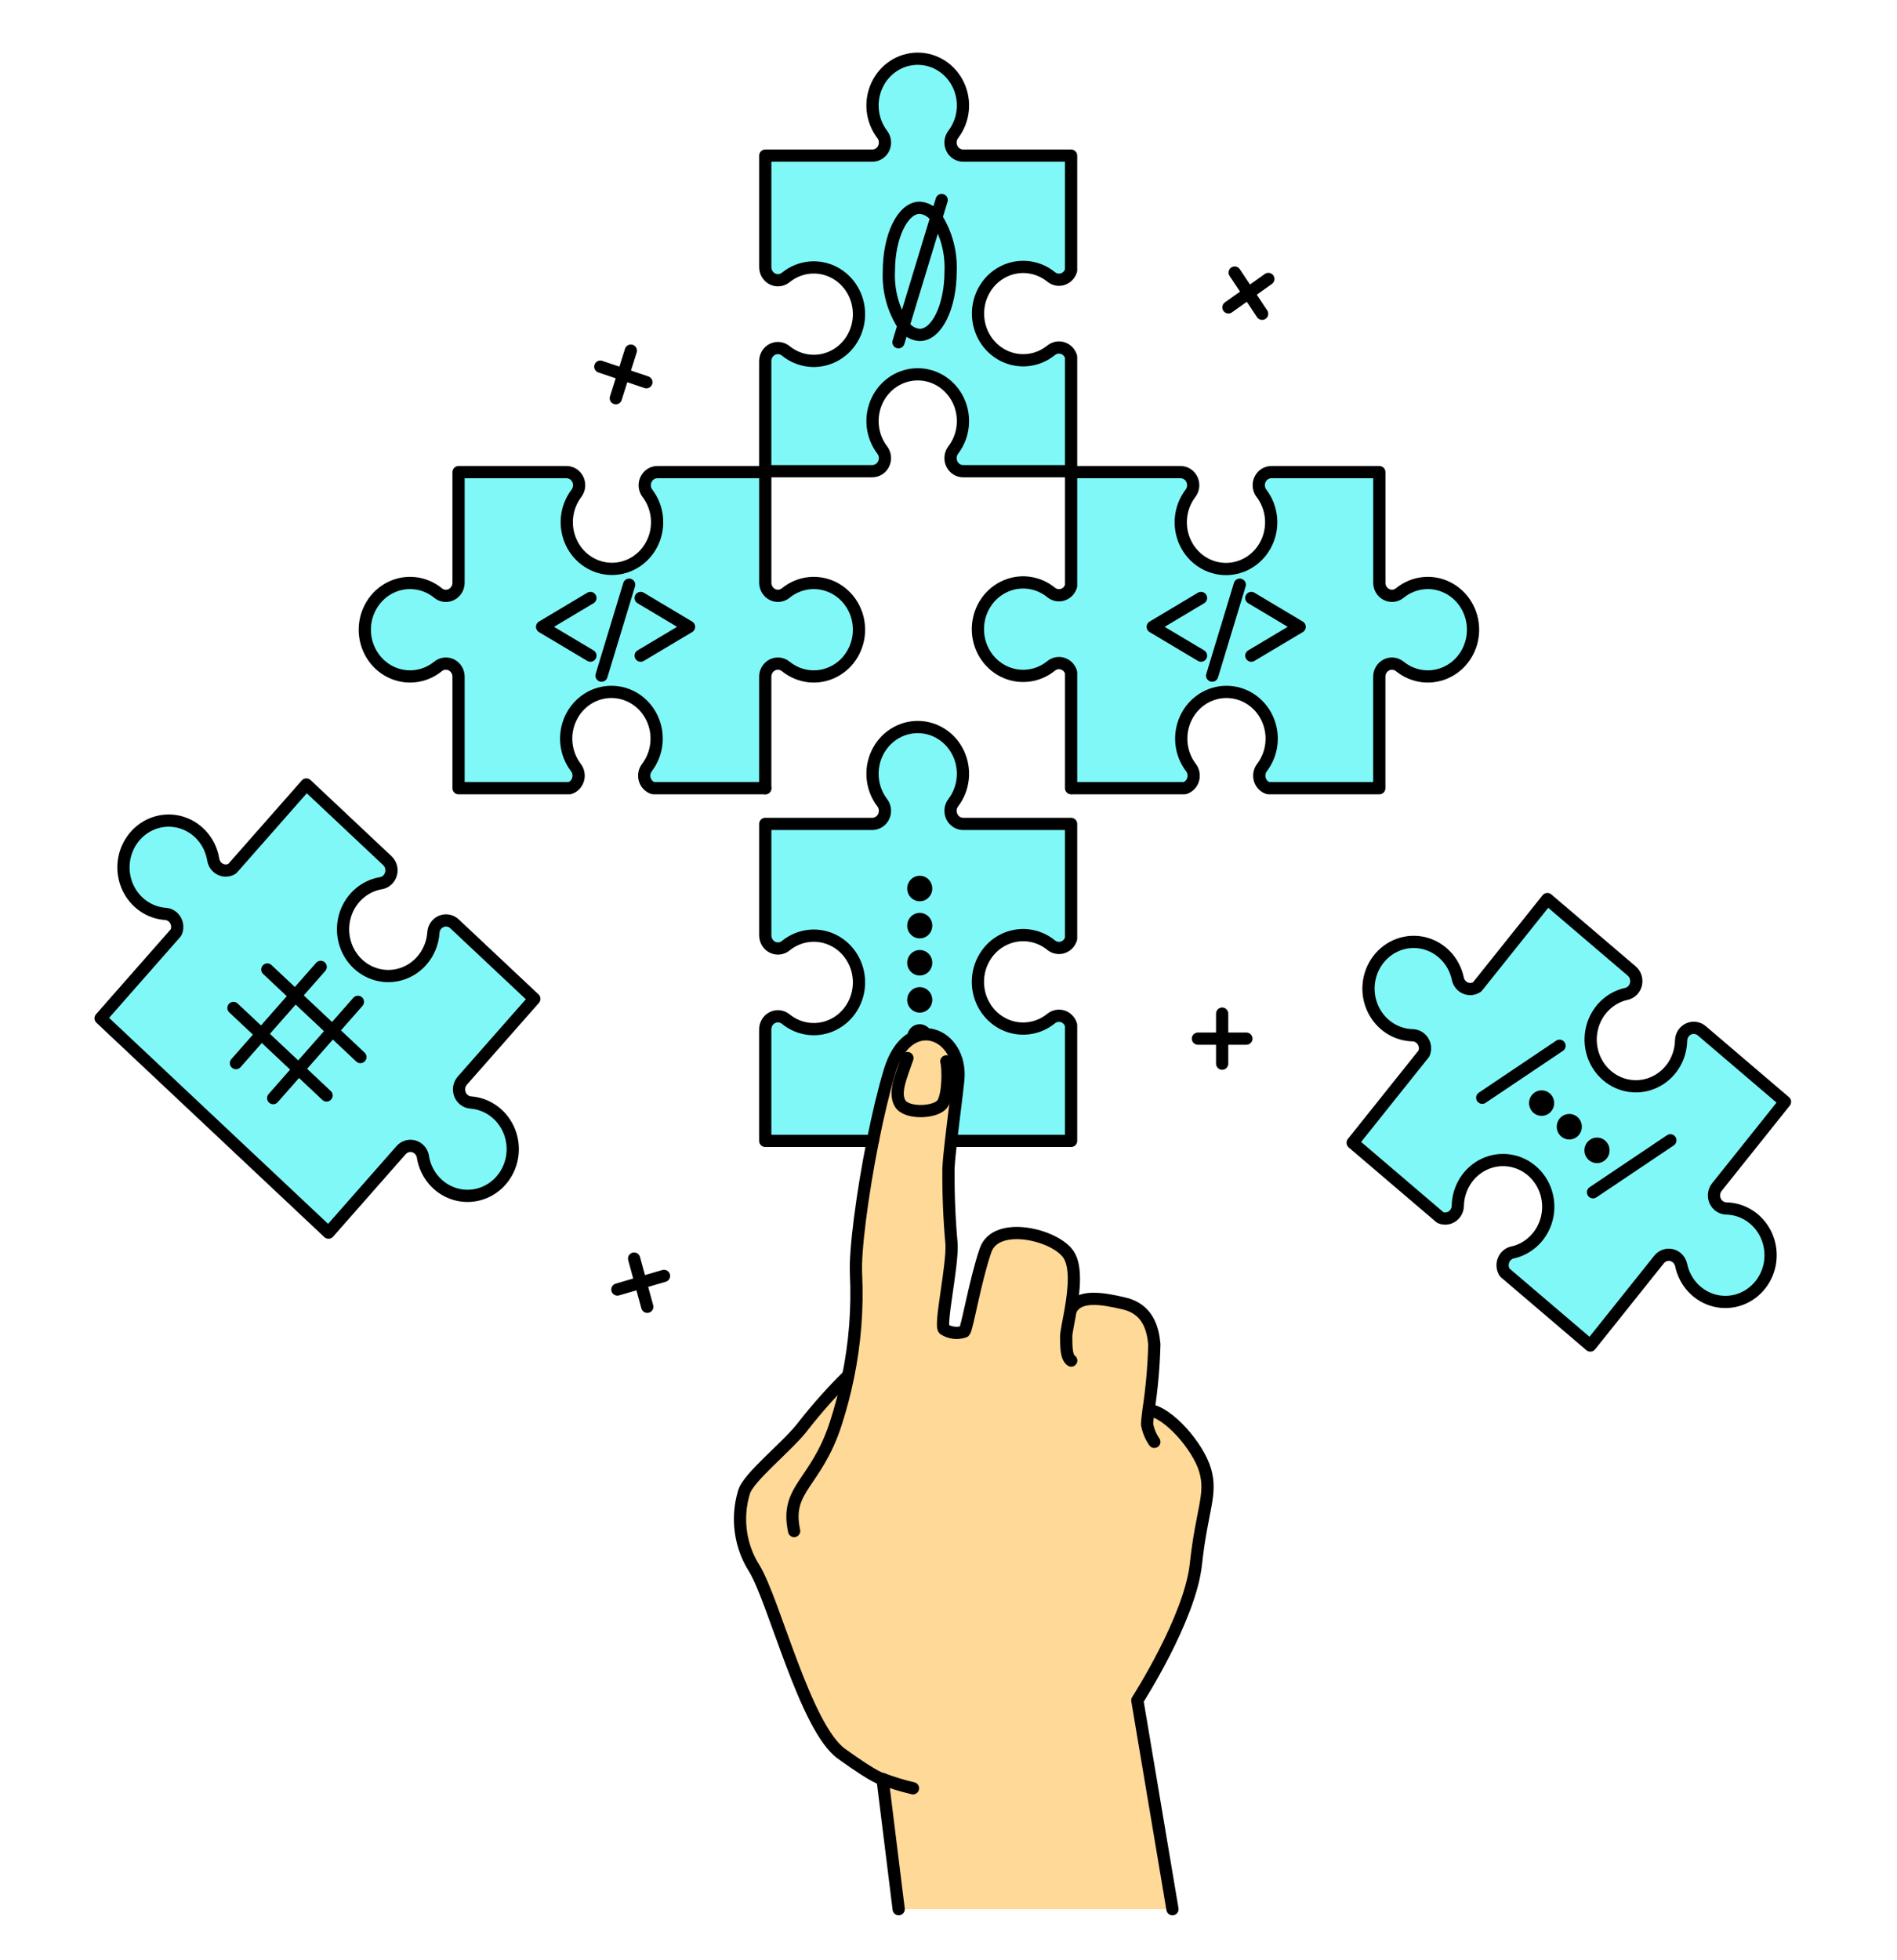 <svg width="152" height="157" viewBox="0 0 152 157" fill="none" xmlns="http://www.w3.org/2000/svg">
<path d="M123.851 87.939C123.931 88.006 123.989 88.096 124.018 88.197C124.048 88.298 124.048 88.405 124.019 88.506C123.989 88.608 123.931 88.697 123.852 88.764C123.773 88.831 123.677 88.872 123.575 88.883C123.473 88.893 123.371 88.872 123.281 88.822C123.191 88.773 123.117 88.696 123.069 88.603C123.021 88.51 123 88.404 123.01 88.299C123.02 88.194 123.06 88.095 123.125 88.013C123.212 87.904 123.337 87.835 123.473 87.821C123.61 87.807 123.746 87.85 123.851 87.939Z" fill="black"/>
<path d="M126.072 89.832C126.151 89.899 126.209 89.989 126.238 90.091C126.267 90.192 126.267 90.3 126.237 90.401C126.206 90.502 126.148 90.591 126.069 90.658C125.989 90.725 125.893 90.765 125.791 90.775C125.689 90.785 125.587 90.764 125.497 90.714C125.407 90.663 125.333 90.587 125.285 90.493C125.237 90.4 125.217 90.294 125.228 90.189C125.238 90.084 125.279 89.984 125.344 89.903C125.387 89.849 125.44 89.804 125.5 89.771C125.56 89.738 125.626 89.718 125.694 89.711C125.761 89.704 125.83 89.712 125.895 89.733C125.96 89.753 126.02 89.787 126.072 89.832Z" fill="black"/>
<path d="M128.293 91.725C128.372 91.793 128.43 91.883 128.459 91.984C128.488 92.085 128.488 92.194 128.458 92.295C128.428 92.396 128.369 92.486 128.29 92.552C128.21 92.619 128.113 92.66 128.011 92.67C127.909 92.68 127.807 92.658 127.717 92.608C127.627 92.558 127.553 92.481 127.505 92.388C127.457 92.294 127.437 92.188 127.448 92.083C127.458 91.977 127.498 91.878 127.564 91.796C127.652 91.687 127.778 91.618 127.914 91.605C128.051 91.592 128.187 91.635 128.293 91.725Z" fill="black"/>
<path d="M73.178 71.165C73.178 71.307 73.233 71.443 73.33 71.543C73.427 71.643 73.558 71.7 73.695 71.7C73.833 71.7 73.964 71.643 74.061 71.543C74.158 71.443 74.213 71.307 74.213 71.165C74.213 71.023 74.158 70.888 74.061 70.787C73.964 70.687 73.833 70.631 73.695 70.631C73.558 70.631 73.427 70.687 73.33 70.787C73.233 70.888 73.178 71.023 73.178 71.165Z" fill="black"/>
<path d="M73.178 74.138C73.178 74.28 73.233 74.416 73.33 74.516C73.427 74.617 73.558 74.673 73.695 74.673C73.833 74.673 73.964 74.617 74.061 74.516C74.158 74.416 74.213 74.28 74.213 74.138C74.213 73.997 74.158 73.861 74.061 73.761C73.964 73.66 73.833 73.604 73.695 73.604C73.558 73.604 73.427 73.66 73.33 73.761C73.233 73.861 73.178 73.997 73.178 74.138Z" fill="black"/>
<path d="M73.178 77.112C73.178 77.254 73.233 77.389 73.33 77.49C73.427 77.59 73.558 77.646 73.695 77.646C73.833 77.646 73.964 77.59 74.061 77.49C74.158 77.389 74.213 77.254 74.213 77.112C74.213 76.97 74.158 76.834 74.061 76.734C73.964 76.634 73.833 76.578 73.695 76.578C73.558 76.578 73.427 76.634 73.33 76.734C73.233 76.834 73.178 76.97 73.178 77.112Z" fill="black"/>
<path d="M73.178 80.085C73.178 80.227 73.233 80.363 73.33 80.463C73.427 80.563 73.558 80.62 73.695 80.62C73.833 80.62 73.964 80.563 74.061 80.463C74.158 80.363 74.213 80.227 74.213 80.085C74.213 79.944 74.158 79.808 74.061 79.707C73.964 79.607 73.833 79.551 73.695 79.551C73.558 79.551 73.427 79.607 73.33 79.707C73.233 79.808 73.178 79.944 73.178 80.085Z" fill="black"/>
<path d="M143.03 88.252L137.575 95.081C137.454 95.231 137.376 95.413 137.35 95.607C137.323 95.8 137.35 95.998 137.427 96.176C137.504 96.355 137.628 96.508 137.785 96.617C137.941 96.727 138.125 96.789 138.314 96.797H138.335C139.015 96.813 139.677 97.026 140.245 97.413C140.813 97.799 141.264 98.343 141.547 98.982C141.83 99.621 141.934 100.329 141.845 101.026C141.757 101.723 141.481 102.38 141.048 102.922C140.615 103.464 140.043 103.869 139.398 104.092C138.753 104.314 138.06 104.344 137.399 104.178C136.738 104.013 136.135 103.659 135.66 103.156C135.184 102.654 134.856 102.023 134.711 101.336C134.71 101.329 134.708 101.322 134.706 101.314C134.663 101.124 134.569 100.95 134.435 100.812C134.301 100.674 134.132 100.577 133.948 100.533C133.764 100.488 133.571 100.498 133.392 100.561C133.213 100.624 133.054 100.737 132.934 100.889L127.431 107.774L120.571 101.924C120.48 101.783 120.424 101.621 120.406 101.452C120.389 101.284 120.411 101.114 120.471 100.956C120.531 100.798 120.628 100.658 120.752 100.547C120.876 100.436 121.024 100.358 121.184 100.319H121.205C121.87 100.17 122.481 99.831 122.967 99.34C123.454 98.849 123.798 98.227 123.958 97.544C124.119 96.861 124.09 96.145 123.875 95.478C123.66 94.811 123.268 94.22 122.743 93.773C122.219 93.325 121.583 93.039 120.908 92.948C120.234 92.857 119.548 92.963 118.929 93.255C118.31 93.548 117.784 94.014 117.41 94.601C117.036 95.189 116.829 95.873 116.814 96.575V96.594C116.808 96.763 116.763 96.929 116.682 97.076C116.6 97.223 116.486 97.348 116.347 97.439C116.209 97.531 116.051 97.586 115.888 97.6C115.724 97.614 115.56 97.587 115.409 97.521L108.483 91.616L108.39 91.538L114.107 84.383C114.171 84.227 114.197 84.057 114.183 83.888C114.169 83.719 114.116 83.556 114.028 83.413C113.94 83.27 113.82 83.151 113.678 83.067C113.535 82.983 113.375 82.935 113.212 82.928H113.19C112.51 82.912 111.848 82.699 111.28 82.312C110.712 81.926 110.26 81.382 109.977 80.743C109.694 80.104 109.591 79.395 109.68 78.698C109.768 78.001 110.045 77.344 110.478 76.802C110.911 76.26 111.483 75.855 112.128 75.633C112.774 75.411 113.467 75.381 114.128 75.547C114.789 75.713 115.392 76.068 115.867 76.571C116.342 77.074 116.67 77.705 116.814 78.392C116.817 78.399 116.819 78.406 116.82 78.414C116.857 78.579 116.932 78.732 117.039 78.86C117.146 78.988 117.282 79.088 117.434 79.15C117.586 79.212 117.751 79.236 117.914 79.218C118.077 79.2 118.233 79.141 118.37 79.047L123.989 72.017L130.746 77.778C130.892 77.902 131.002 78.066 131.063 78.251C131.124 78.437 131.133 78.636 131.09 78.827C131.048 79.017 130.954 79.192 130.821 79.331C130.687 79.469 130.519 79.567 130.334 79.612H130.313C129.648 79.761 129.037 80.1 128.55 80.591C128.063 81.082 127.72 81.704 127.559 82.387C127.399 83.07 127.428 83.786 127.643 84.453C127.857 85.12 128.25 85.711 128.774 86.158C129.299 86.606 129.935 86.891 130.61 86.983C131.284 87.074 131.97 86.968 132.589 86.675C133.207 86.383 133.734 85.916 134.108 85.329C134.482 84.742 134.689 84.058 134.704 83.356C134.703 83.35 134.703 83.343 134.704 83.337C134.711 83.141 134.771 82.952 134.877 82.79C134.983 82.628 135.131 82.5 135.304 82.42C135.477 82.34 135.668 82.312 135.855 82.338C136.043 82.365 136.219 82.445 136.365 82.57L143.03 88.252ZM128.362 92.479C128.427 92.397 128.468 92.297 128.478 92.192C128.489 92.087 128.469 91.981 128.421 91.887C128.373 91.794 128.299 91.717 128.209 91.667C128.119 91.616 128.017 91.595 127.915 91.605C127.813 91.615 127.716 91.656 127.636 91.722C127.557 91.789 127.498 91.879 127.468 91.98C127.438 92.081 127.438 92.189 127.467 92.29C127.496 92.392 127.554 92.482 127.633 92.55C127.739 92.64 127.875 92.683 128.012 92.669C128.148 92.656 128.274 92.588 128.362 92.479ZM126.141 90.585C126.206 90.504 126.247 90.404 126.258 90.299C126.268 90.194 126.249 90.088 126.201 89.994C126.153 89.9 126.079 89.823 125.989 89.773C125.899 89.723 125.797 89.701 125.695 89.711C125.592 89.721 125.496 89.761 125.416 89.828C125.336 89.895 125.278 89.985 125.248 90.086C125.217 90.187 125.217 90.295 125.246 90.397C125.276 90.498 125.333 90.588 125.412 90.656C125.465 90.701 125.525 90.734 125.59 90.755C125.655 90.776 125.723 90.784 125.791 90.777C125.858 90.77 125.924 90.75 125.984 90.717C126.044 90.684 126.098 90.64 126.141 90.585ZM123.923 88.692C123.988 88.61 124.028 88.511 124.039 88.406C124.049 88.301 124.029 88.196 123.981 88.103C123.933 88.009 123.86 87.933 123.77 87.883C123.68 87.833 123.578 87.812 123.476 87.822C123.375 87.831 123.278 87.872 123.199 87.939C123.12 88.005 123.062 88.094 123.031 88.195C123.001 88.296 123.001 88.403 123.03 88.504C123.059 88.605 123.116 88.695 123.194 88.763C123.246 88.808 123.307 88.842 123.372 88.862C123.437 88.883 123.505 88.891 123.573 88.884C123.641 88.877 123.707 88.857 123.767 88.824C123.827 88.791 123.88 88.746 123.923 88.692Z" fill="#81F8F8"/>
<path d="M117.998 50.007C118.078 50.74 117.947 51.481 117.622 52.137C117.296 52.794 116.79 53.336 116.166 53.697C115.543 54.057 114.831 54.219 114.119 54.162C113.407 54.106 112.727 53.833 112.164 53.379C112.158 53.374 112.152 53.369 112.146 53.365C111.995 53.247 111.815 53.174 111.627 53.156C111.439 53.137 111.249 53.173 111.079 53.261C110.91 53.348 110.767 53.482 110.668 53.648C110.569 53.815 110.516 54.007 110.517 54.202V63.131H101.621C101.464 63.082 101.321 62.995 101.204 62.876C101.087 62.758 100.999 62.612 100.949 62.451C100.898 62.29 100.886 62.119 100.913 61.952C100.941 61.785 101.007 61.628 101.106 61.493C101.111 61.487 101.114 61.482 101.119 61.477C101.559 60.895 101.824 60.193 101.879 59.457C101.934 58.721 101.778 57.985 101.429 57.341C101.08 56.696 100.555 56.173 99.919 55.836C99.284 55.499 98.566 55.364 97.856 55.448C97.216 55.525 96.608 55.777 96.094 56.177C95.58 56.578 95.178 57.112 94.931 57.727C94.683 58.34 94.598 59.011 94.685 59.671C94.772 60.33 95.027 60.953 95.424 61.477C95.429 61.482 95.431 61.487 95.437 61.493C95.536 61.628 95.603 61.785 95.63 61.952C95.658 62.119 95.646 62.29 95.595 62.451C95.544 62.612 95.457 62.758 95.339 62.877C95.222 62.995 95.079 63.082 94.922 63.131H85.823V53.854C85.775 53.692 85.691 53.544 85.576 53.423C85.462 53.302 85.32 53.212 85.165 53.159C85.009 53.107 84.843 53.094 84.681 53.123C84.52 53.151 84.367 53.219 84.237 53.322C84.232 53.327 84.227 53.33 84.221 53.335C83.687 53.77 83.045 54.04 82.368 54.115C81.692 54.191 81.009 54.068 80.397 53.761C79.785 53.454 79.269 52.975 78.908 52.38C78.547 51.784 78.356 51.096 78.356 50.393C78.356 49.69 78.547 49.002 78.908 48.406C79.269 47.81 79.785 47.332 80.397 47.025C81.009 46.718 81.692 46.595 82.368 46.67C83.045 46.746 83.687 47.016 84.221 47.451C84.227 47.456 84.232 47.459 84.237 47.465C84.367 47.567 84.52 47.635 84.681 47.664C84.843 47.692 85.009 47.679 85.165 47.627C85.32 47.575 85.462 47.484 85.576 47.363C85.691 47.242 85.775 47.095 85.823 46.933V37.815H94.581C94.77 37.813 94.956 37.867 95.117 37.97C95.279 38.073 95.409 38.22 95.493 38.395C95.578 38.571 95.613 38.767 95.595 38.962C95.577 39.156 95.506 39.342 95.391 39.498C95.388 39.504 95.384 39.509 95.379 39.514C94.958 40.066 94.696 40.73 94.623 41.428C94.55 42.127 94.669 42.833 94.966 43.465C95.263 44.097 95.726 44.63 96.303 45.003C96.879 45.376 97.546 45.574 98.226 45.574C98.906 45.574 99.573 45.376 100.149 45.003C100.726 44.63 101.189 44.097 101.486 43.465C101.783 42.833 101.902 42.127 101.829 41.428C101.756 40.73 101.494 40.066 101.074 39.514C101.068 39.509 101.066 39.503 101.061 39.498C100.946 39.342 100.876 39.156 100.858 38.961C100.84 38.766 100.876 38.569 100.96 38.394C101.045 38.219 101.176 38.072 101.337 37.969C101.499 37.867 101.685 37.813 101.875 37.815H110.517V46.671C110.516 46.866 110.568 47.058 110.668 47.225C110.767 47.391 110.91 47.526 111.079 47.613C111.249 47.7 111.438 47.736 111.627 47.718C111.815 47.7 111.995 47.627 112.146 47.508L112.161 47.494C112.668 47.084 113.272 46.82 113.91 46.73C114.548 46.641 115.197 46.728 115.792 46.984C116.386 47.24 116.904 47.655 117.292 48.186C117.679 48.718 117.923 49.346 117.998 50.007Z" fill="#81F8F8"/>
<path d="M92.026 112.946L92.11 112.957C93.573 113.102 96.013 115.838 96.571 117.78C97.128 119.722 96.291 120.917 95.823 125.282C95.356 129.646 91.131 136.188 91.131 136.188L93.945 152.916H72.006L70.716 142.491C70.716 142.491 70.339 142.556 67.434 140.47C64.53 138.383 62.074 128.324 60.456 125.64C59.887 124.752 59.516 123.744 59.37 122.69C59.224 121.635 59.306 120.561 59.611 119.543C59.928 118.311 63.194 115.806 64.424 114.137C65.488 112.782 66.633 111.497 67.852 110.29L67.947 110.309C68.508 107.597 68.725 104.822 68.594 102.052C68.494 100.202 69.09 95.641 69.94 91.377C70.35 89.335 70.815 87.359 71.293 85.785C72.763 80.918 77.154 82.752 76.787 86.495C76.663 87.739 76.399 89.667 76.209 91.353C76.111 92.199 76.032 92.982 76.001 93.59C75.984 95.603 76.065 97.616 76.246 99.621C76.344 101.395 75.277 106.125 75.642 106.463C75.884 106.617 76.155 106.714 76.437 106.746C76.719 106.779 77.005 106.746 77.274 106.651C77.49 106.463 78.145 102.529 78.977 100.131C79.809 97.734 84.601 98.893 85.636 100.505C86.257 101.471 86.062 103.326 85.805 104.835L85.837 104.84C86.5 103.711 88.187 103.951 90.072 104.395C91.958 104.84 92.38 106.378 92.497 107.671C92.451 109.438 92.294 111.2 92.026 112.946Z" fill="#FFD997"/>
<path d="M85.823 82.101V91.379H76.415L76.206 91.355C76.397 89.668 76.659 87.74 76.785 86.496C77.152 82.752 72.761 80.92 71.29 85.787C70.812 87.361 70.347 89.336 69.938 91.379H61.319V82.45C61.319 82.254 61.371 82.062 61.47 81.896C61.57 81.729 61.712 81.595 61.882 81.508C62.051 81.421 62.241 81.384 62.43 81.403C62.618 81.422 62.798 81.494 62.949 81.613C62.954 81.618 62.96 81.623 62.967 81.626C63.501 82.061 64.143 82.331 64.82 82.407C65.496 82.482 66.179 82.359 66.791 82.052C67.403 81.745 67.919 81.267 68.28 80.671C68.641 80.076 68.832 79.387 68.832 78.684C68.832 77.982 68.641 77.293 68.28 76.697C67.919 76.102 67.403 75.623 66.791 75.316C66.179 75.009 65.496 74.886 64.82 74.962C64.143 75.037 63.501 75.308 62.967 75.742C62.962 75.748 62.956 75.751 62.951 75.756C62.8 75.875 62.62 75.947 62.432 75.966C62.243 75.984 62.054 75.948 61.884 75.861C61.715 75.773 61.572 75.639 61.473 75.472C61.373 75.306 61.321 75.114 61.322 74.918V65.99H69.89C70.079 65.99 70.265 65.936 70.426 65.834C70.588 65.731 70.718 65.584 70.802 65.409C70.886 65.233 70.922 65.037 70.904 64.843C70.886 64.648 70.816 64.462 70.701 64.306C70.696 64.301 70.693 64.296 70.687 64.29C70.267 63.738 70.005 63.075 69.932 62.376C69.859 61.677 69.978 60.971 70.275 60.339C70.572 59.707 71.036 59.174 71.612 58.801C72.189 58.428 72.855 58.231 73.535 58.231C74.215 58.231 74.882 58.428 75.458 58.801C76.035 59.174 76.498 59.707 76.795 60.339C77.092 60.971 77.211 61.677 77.138 62.376C77.066 63.075 76.804 63.738 76.383 64.29C76.378 64.295 76.374 64.3 76.37 64.306C76.255 64.462 76.185 64.648 76.167 64.843C76.149 65.037 76.184 65.233 76.268 65.409C76.353 65.584 76.483 65.731 76.644 65.834C76.805 65.937 76.991 65.991 77.18 65.99H85.823V75.18C85.776 75.343 85.691 75.49 85.576 75.611C85.462 75.732 85.321 75.823 85.165 75.875C85.009 75.927 84.843 75.94 84.682 75.911C84.52 75.883 84.368 75.815 84.237 75.713C84.232 75.707 84.227 75.704 84.222 75.698C83.687 75.264 83.045 74.993 82.369 74.918C81.692 74.843 81.009 74.966 80.397 75.273C79.785 75.579 79.27 76.058 78.909 76.654C78.548 77.249 78.356 77.938 78.356 78.641C78.356 79.343 78.548 80.032 78.909 80.627C79.27 81.223 79.785 81.702 80.397 82.009C81.009 82.316 81.692 82.438 82.369 82.363C83.045 82.288 83.687 82.017 84.222 81.583C84.227 81.577 84.232 81.575 84.237 81.57C84.368 81.467 84.52 81.399 84.682 81.371C84.843 81.342 85.009 81.355 85.165 81.407C85.321 81.459 85.462 81.55 85.576 81.671C85.691 81.792 85.776 81.939 85.823 82.101ZM74.213 71.165C74.213 71.059 74.182 70.956 74.126 70.868C74.069 70.779 73.988 70.711 73.893 70.67C73.798 70.629 73.694 70.619 73.594 70.639C73.493 70.66 73.401 70.711 73.328 70.786C73.256 70.861 73.207 70.956 73.186 71.06C73.167 71.164 73.177 71.272 73.216 71.369C73.255 71.467 73.322 71.551 73.407 71.609C73.493 71.668 73.593 71.7 73.695 71.699C73.832 71.699 73.964 71.643 74.061 71.543C74.158 71.442 74.212 71.307 74.213 71.165ZM74.213 74.138C74.213 74.032 74.182 73.929 74.126 73.841C74.069 73.753 73.988 73.684 73.893 73.643C73.798 73.603 73.694 73.592 73.594 73.613C73.493 73.633 73.401 73.684 73.328 73.759C73.256 73.834 73.207 73.93 73.186 74.033C73.167 74.137 73.177 74.245 73.216 74.343C73.255 74.441 73.322 74.524 73.407 74.583C73.493 74.642 73.593 74.673 73.695 74.673C73.832 74.672 73.964 74.616 74.061 74.516C74.158 74.416 74.212 74.28 74.213 74.138ZM74.213 77.112C74.213 77.006 74.182 76.902 74.125 76.814C74.068 76.726 73.987 76.658 73.893 76.617C73.798 76.577 73.694 76.566 73.593 76.587C73.493 76.608 73.4 76.659 73.328 76.734C73.256 76.809 73.206 76.904 73.186 77.008C73.167 77.112 73.177 77.219 73.216 77.317C73.256 77.415 73.322 77.498 73.407 77.557C73.493 77.616 73.593 77.647 73.695 77.647C73.763 77.647 73.831 77.633 73.893 77.606C73.956 77.579 74.013 77.54 74.061 77.49C74.109 77.44 74.147 77.381 74.173 77.317C74.199 77.252 74.213 77.182 74.213 77.112ZM74.213 80.085C74.213 79.979 74.182 79.876 74.125 79.788C74.068 79.7 73.987 79.631 73.893 79.591C73.798 79.55 73.694 79.54 73.593 79.56C73.493 79.581 73.4 79.632 73.328 79.707C73.256 79.782 73.206 79.877 73.186 79.981C73.167 80.085 73.177 80.193 73.216 80.29C73.256 80.388 73.322 80.472 73.407 80.53C73.493 80.589 73.593 80.62 73.695 80.62C73.832 80.62 73.964 80.564 74.061 80.463C74.158 80.363 74.213 80.227 74.213 80.085Z" fill="#81F8F8"/>
<path d="M72.399 26.075C72.546 26.293 72.739 26.474 72.964 26.604C73.188 26.735 73.438 26.811 73.695 26.828C75.063 26.828 76.169 24.548 76.169 21.735C76.235 20.214 75.834 18.71 75.023 17.438C74.876 17.209 74.679 17.018 74.449 16.88C74.219 16.742 73.961 16.66 73.695 16.642C72.327 16.642 71.221 18.922 71.221 21.735C71.151 23.275 71.564 24.797 72.399 26.075ZM85.823 28.579V37.742H77.18C76.991 37.743 76.805 37.689 76.644 37.586C76.483 37.483 76.353 37.336 76.268 37.161C76.184 36.986 76.149 36.79 76.167 36.595C76.185 36.4 76.255 36.214 76.37 36.059C76.374 36.052 76.378 36.046 76.383 36.04C76.804 35.488 77.066 34.825 77.138 34.126C77.211 33.427 77.092 32.721 76.795 32.089C76.498 31.457 76.035 30.924 75.458 30.551C74.882 30.178 74.215 29.981 73.535 29.981C72.855 29.981 72.189 30.178 71.612 30.551C71.036 30.924 70.572 31.457 70.275 32.089C69.978 32.721 69.859 33.427 69.932 34.126C70.005 34.825 70.267 35.488 70.687 36.04C70.693 36.046 70.696 36.051 70.701 36.056C70.816 36.212 70.886 36.398 70.904 36.593C70.922 36.787 70.886 36.983 70.802 37.158C70.718 37.334 70.588 37.481 70.426 37.584C70.265 37.686 70.079 37.74 69.89 37.74H61.319V28.926C61.319 28.73 61.371 28.538 61.47 28.372C61.57 28.205 61.712 28.07 61.882 27.983C62.051 27.896 62.241 27.86 62.43 27.879C62.618 27.897 62.798 27.97 62.949 28.089C62.955 28.093 62.961 28.097 62.967 28.102C63.501 28.537 64.143 28.807 64.82 28.882C65.496 28.958 66.179 28.835 66.791 28.528C67.403 28.221 67.919 27.742 68.28 27.147C68.641 26.551 68.832 25.863 68.832 25.16C68.832 24.457 68.641 23.769 68.28 23.173C67.919 22.578 67.403 22.099 66.791 21.792C66.179 21.485 65.496 21.362 64.82 21.438C64.143 21.513 63.501 21.783 62.967 22.218C62.962 22.218 62.956 22.226 62.951 22.229C62.8 22.347 62.621 22.42 62.433 22.439C62.244 22.457 62.055 22.421 61.885 22.335C61.716 22.248 61.573 22.114 61.473 21.947C61.374 21.781 61.321 21.59 61.322 21.394V12.465H69.89C70.079 12.465 70.265 12.411 70.426 12.309C70.588 12.206 70.718 12.059 70.802 11.883C70.886 11.708 70.922 11.512 70.904 11.318C70.886 11.123 70.816 10.937 70.701 10.781C70.696 10.776 70.693 10.771 70.687 10.765C70.267 10.213 70.005 9.549 69.932 8.851C69.859 8.152 69.978 7.446 70.275 6.814C70.572 6.182 71.036 5.649 71.612 5.276C72.189 4.903 72.855 4.706 73.535 4.706C74.215 4.706 74.882 4.903 75.458 5.276C76.035 5.649 76.498 6.182 76.795 6.814C77.092 7.446 77.211 8.152 77.138 8.851C77.066 9.549 76.804 10.213 76.383 10.765C76.378 10.771 76.374 10.777 76.37 10.784C76.255 10.939 76.185 11.125 76.167 11.32C76.149 11.514 76.184 11.711 76.268 11.886C76.353 12.061 76.483 12.208 76.644 12.311C76.805 12.414 76.991 12.468 77.18 12.467H85.823V21.659C85.776 21.82 85.691 21.968 85.576 22.089C85.462 22.21 85.321 22.301 85.165 22.353C85.009 22.405 84.843 22.418 84.682 22.389C84.52 22.361 84.368 22.293 84.237 22.19C84.232 22.185 84.227 22.182 84.222 22.176C83.687 21.741 83.045 21.471 82.369 21.395C81.692 21.32 81.009 21.442 80.397 21.749C79.785 22.056 79.269 22.535 78.907 23.13C78.546 23.726 78.355 24.415 78.355 25.117C78.355 25.82 78.546 26.509 78.907 27.105C79.269 27.7 79.785 28.179 80.397 28.486C81.009 28.793 81.692 28.915 82.369 28.84C83.045 28.764 83.687 28.493 84.222 28.058C84.227 28.056 84.233 28.052 84.237 28.047C84.368 27.945 84.52 27.876 84.682 27.848C84.843 27.819 85.009 27.832 85.165 27.884C85.321 27.936 85.462 28.027 85.577 28.148C85.692 28.269 85.776 28.417 85.823 28.579Z" fill="#81F8F8"/>
<path d="M75.023 17.438C75.834 18.71 76.235 20.213 76.169 21.735C76.169 24.547 75.063 26.827 73.695 26.827C73.438 26.811 73.188 26.734 72.964 26.604C72.739 26.474 72.546 26.293 72.399 26.075L75.023 17.438Z" fill="#81F8F8"/>
<path d="M75.023 17.438L72.399 26.075C71.564 24.797 71.151 23.275 71.221 21.735C71.221 18.922 72.327 16.641 73.695 16.641C73.961 16.66 74.219 16.742 74.449 16.88C74.679 17.018 74.876 17.209 75.023 17.438Z" fill="#81F8F8"/>
<path d="M68.8 50.007C68.88 50.74 68.749 51.481 68.424 52.137C68.098 52.794 67.591 53.336 66.968 53.697C66.345 54.057 65.633 54.219 64.921 54.162C64.209 54.106 63.529 53.833 62.967 53.379C62.961 53.374 62.955 53.369 62.948 53.365C62.798 53.247 62.618 53.174 62.43 53.155C62.241 53.136 62.051 53.173 61.882 53.26C61.712 53.347 61.569 53.481 61.47 53.648C61.371 53.815 61.318 54.007 61.319 54.202V63.131H52.341C52.184 63.082 52.041 62.995 51.924 62.877C51.806 62.758 51.719 62.612 51.668 62.451C51.617 62.29 51.605 62.119 51.633 61.952C51.661 61.785 51.727 61.627 51.827 61.493C51.827 61.487 51.834 61.482 51.837 61.477C52.258 60.924 52.52 60.261 52.593 59.562C52.666 58.864 52.548 58.157 52.251 57.525C51.954 56.893 51.49 56.36 50.914 55.986C50.337 55.614 49.671 55.416 48.99 55.416C48.31 55.416 47.643 55.614 47.067 55.986C46.49 56.36 46.027 56.893 45.73 57.525C45.433 58.157 45.314 58.864 45.387 59.562C45.461 60.261 45.723 60.924 46.144 61.477C46.148 61.483 46.152 61.488 46.157 61.493C46.256 61.628 46.322 61.785 46.349 61.952C46.377 62.119 46.364 62.29 46.314 62.451C46.263 62.612 46.176 62.758 46.059 62.876C45.942 62.995 45.799 63.082 45.642 63.131H36.741V54.202C36.742 54.007 36.689 53.815 36.59 53.648C36.49 53.481 36.348 53.347 36.178 53.26C36.009 53.173 35.819 53.136 35.63 53.155C35.442 53.174 35.262 53.247 35.111 53.365C35.106 53.369 35.1 53.373 35.096 53.379C34.561 53.813 33.919 54.084 33.243 54.159C32.567 54.234 31.883 54.111 31.272 53.804C30.66 53.498 30.144 53.019 29.783 52.423C29.422 51.828 29.23 51.139 29.23 50.436C29.23 49.734 29.422 49.045 29.783 48.45C30.144 47.854 30.66 47.375 31.272 47.068C31.883 46.761 32.567 46.639 33.243 46.714C33.919 46.789 34.561 47.06 35.096 47.494C35.096 47.5 35.103 47.503 35.108 47.508C35.259 47.628 35.439 47.701 35.628 47.72C35.817 47.739 36.008 47.703 36.178 47.615C36.348 47.528 36.49 47.393 36.59 47.226C36.69 47.059 36.742 46.867 36.741 46.671V37.815H45.386C45.576 37.814 45.762 37.868 45.923 37.97C46.084 38.073 46.214 38.22 46.298 38.396C46.383 38.571 46.418 38.767 46.4 38.962C46.382 39.157 46.311 39.342 46.197 39.498C46.197 39.503 46.189 39.509 46.186 39.514C45.766 40.066 45.505 40.728 45.433 41.426C45.361 42.124 45.48 42.829 45.777 43.46C46.074 44.091 46.536 44.623 47.112 44.995C47.688 45.367 48.353 45.565 49.033 45.565C49.712 45.565 50.377 45.367 50.953 44.995C51.529 44.623 51.992 44.091 52.289 43.46C52.586 42.829 52.705 42.124 52.632 41.426C52.56 40.728 52.299 40.066 51.879 39.514C51.876 39.508 51.871 39.503 51.866 39.498C51.751 39.342 51.681 39.156 51.664 38.962C51.646 38.767 51.681 38.571 51.766 38.396C51.85 38.221 51.98 38.074 52.141 37.971C52.302 37.868 52.487 37.814 52.677 37.815H61.319V46.671C61.319 46.866 61.371 47.058 61.47 47.225C61.57 47.391 61.712 47.526 61.882 47.613C62.051 47.7 62.241 47.736 62.429 47.718C62.618 47.699 62.798 47.627 62.948 47.508L62.964 47.494C63.702 46.891 64.64 46.611 65.576 46.714C66.395 46.804 67.16 47.179 67.746 47.777C68.332 48.375 68.703 49.161 68.8 50.007Z" fill="#81F8F8"/>
<path d="M20.946 82.835L23.927 85.636L26.639 82.559L23.658 79.758L20.946 82.835ZM42.814 80.003L37.047 86.55C36.92 86.695 36.834 86.873 36.799 87.066C36.764 87.258 36.782 87.457 36.85 87.639C36.919 87.822 37.035 87.981 37.187 88.098C37.338 88.216 37.519 88.287 37.707 88.305H37.726C38.405 88.355 39.056 88.601 39.605 89.015C40.155 89.429 40.58 89.995 40.833 90.647C41.086 91.3 41.156 92.012 41.035 92.704C40.914 93.395 40.608 94.038 40.15 94.558C39.693 95.078 39.103 95.454 38.448 95.644C37.793 95.834 37.099 95.829 36.447 95.631C35.794 95.433 35.209 95.049 34.758 94.524C34.306 93.998 34.007 93.352 33.895 92.659V92.637C33.86 92.444 33.775 92.266 33.647 92.121C33.52 91.976 33.356 91.871 33.174 91.818C32.992 91.764 32.798 91.765 32.617 91.819C32.434 91.873 32.271 91.978 32.144 92.124L26.33 98.728L8.148 81.64L8.06 81.558L14.1 74.695C14.171 74.542 14.205 74.374 14.199 74.204C14.193 74.035 14.148 73.87 14.066 73.723C13.985 73.576 13.87 73.452 13.732 73.361C13.594 73.269 13.437 73.214 13.273 73.2C13.267 73.202 13.261 73.202 13.255 73.2C12.576 73.151 11.925 72.905 11.375 72.491C10.825 72.077 10.399 71.511 10.146 70.859C9.892 70.206 9.822 69.493 9.943 68.802C10.063 68.11 10.37 67.467 10.828 66.947C11.285 66.427 11.876 66.05 12.531 65.86C13.186 65.67 13.88 65.675 14.533 65.874C15.185 66.072 15.771 66.456 16.222 66.983C16.673 67.509 16.972 68.156 17.084 68.849C17.086 68.856 17.088 68.864 17.089 68.871C17.118 69.038 17.186 69.194 17.287 69.328C17.388 69.461 17.519 69.567 17.668 69.637C17.817 69.707 17.981 69.738 18.145 69.728C18.308 69.718 18.467 69.667 18.607 69.58L24.546 62.837L31.029 68.929C31.169 69.06 31.271 69.229 31.324 69.417C31.376 69.605 31.376 69.804 31.325 69.992C31.273 70.181 31.171 70.35 31.031 70.482C30.891 70.613 30.718 70.701 30.532 70.737C30.525 70.738 30.518 70.738 30.511 70.737C29.84 70.852 29.214 71.161 28.704 71.627C28.195 72.093 27.823 72.698 27.631 73.372C27.439 74.046 27.434 74.763 27.618 75.44C27.801 76.117 28.165 76.726 28.669 77.199C29.172 77.672 29.794 77.989 30.463 78.114C31.133 78.239 31.823 78.167 32.455 77.905C33.086 77.644 33.634 77.204 34.035 76.636C34.436 76.069 34.674 75.396 34.722 74.695C34.724 74.688 34.724 74.682 34.722 74.676C34.738 74.481 34.807 74.294 34.92 74.138C35.034 73.981 35.188 73.86 35.364 73.79C35.541 73.719 35.733 73.7 35.919 73.736C36.105 73.772 36.278 73.862 36.417 73.994L42.814 80.003Z" fill="#81F8F8"/>
<path d="M20.94 82.833L23.651 79.757L26.631 82.56L23.92 85.636L20.94 82.833Z" fill="#81F8F8"/>
<path d="M93.945 152.916L91.13 136.188C91.13 136.188 95.352 129.644 95.823 125.281C96.293 120.919 97.127 119.725 96.569 117.78C96.012 115.836 93.573 113.1 92.11 112.957" stroke="black" stroke-width="0.98" stroke-linecap="round" stroke-linejoin="round"/>
<path d="M67.847 110.291C66.628 111.499 65.484 112.784 64.419 114.138C63.189 115.807 59.923 118.312 59.606 119.544C59.301 120.562 59.219 121.637 59.365 122.691C59.511 123.746 59.882 124.753 60.451 125.642C62.067 128.326 64.528 138.384 67.43 140.471C70.331 142.558 70.716 142.49 70.716 142.49L72.008 152.914" stroke="black" stroke-width="0.98" stroke-linecap="round" stroke-linejoin="round"/>
<path d="M92.493 115.485C92.198 115.062 91.998 114.576 91.91 114.062C91.91 113.917 91.957 113.503 92.026 112.946C92.293 111.201 92.449 109.441 92.493 107.675C92.377 106.38 91.954 104.842 90.069 104.399C88.184 103.957 86.496 103.715 85.834 104.844" stroke="black" stroke-width="0.98" stroke-linecap="round" stroke-linejoin="round"/>
<path d="M85.833 108.974C85.432 108.712 85.432 107.85 85.432 107.024C85.432 106.694 85.63 105.843 85.802 104.834C86.058 103.325 86.255 101.47 85.632 100.504C84.597 98.892 79.808 97.73 78.973 100.13C78.139 102.531 77.487 106.463 77.27 106.651C77.002 106.746 76.716 106.778 76.434 106.746C76.152 106.713 75.88 106.617 75.639 106.463C75.274 106.124 76.341 101.393 76.243 99.62C76.062 97.616 75.98 95.603 75.997 93.589C76.029 92.981 76.107 92.198 76.206 91.352C76.396 89.666 76.659 87.738 76.784 86.494C77.151 82.75 72.76 80.918 71.289 85.785C70.811 87.359 70.346 89.334 69.937 91.377C69.087 95.641 68.49 100.201 68.591 102.051C68.722 104.821 68.504 107.597 67.944 110.309C67.689 111.556 67.365 112.787 66.974 113.997C65.395 118.888 62.89 119.174 63.631 122.628" stroke="black" stroke-width="0.98" stroke-linecap="round" stroke-linejoin="round"/>
<path d="M70.716 142.49C71.513 142.792 72.328 143.04 73.156 143.232" stroke="black" stroke-width="0.98" stroke-linecap="round" stroke-linejoin="round"/>
<path d="M72.71 84.745C72.198 86.223 71.612 87.511 72.124 88.381C72.636 89.252 75.058 89.139 75.533 88.381C76.008 87.623 75.974 85.503 75.826 85.009" stroke="black" stroke-width="0.98" stroke-linecap="round" stroke-linejoin="round"/>
<path d="M76.415 91.379H85.823V82.101C85.775 81.939 85.691 81.792 85.576 81.671C85.462 81.55 85.32 81.459 85.165 81.407C85.009 81.355 84.843 81.342 84.682 81.371C84.52 81.399 84.368 81.467 84.237 81.57C84.232 81.575 84.227 81.577 84.221 81.583C83.687 82.017 83.045 82.288 82.368 82.363C81.692 82.438 81.009 82.316 80.397 82.009C79.785 81.702 79.269 81.223 78.909 80.627C78.547 80.032 78.356 79.343 78.356 78.641C78.356 77.938 78.547 77.249 78.909 76.654C79.269 76.058 79.785 75.579 80.397 75.273C81.009 74.966 81.692 74.843 82.368 74.918C83.045 74.993 83.687 75.264 84.221 75.698C84.227 75.704 84.232 75.707 84.237 75.713C84.368 75.815 84.52 75.883 84.682 75.911C84.843 75.94 85.009 75.927 85.165 75.875C85.32 75.823 85.462 75.732 85.576 75.611C85.691 75.49 85.775 75.343 85.823 75.18V65.99H77.18C76.991 65.991 76.805 65.937 76.644 65.834C76.483 65.731 76.352 65.584 76.268 65.409C76.184 65.233 76.149 65.037 76.167 64.843C76.185 64.648 76.255 64.462 76.37 64.306C76.373 64.3 76.378 64.295 76.383 64.29C76.804 63.738 77.065 63.075 77.138 62.376C77.211 61.677 77.092 60.971 76.795 60.339C76.498 59.707 76.035 59.174 75.458 58.801C74.882 58.428 74.215 58.231 73.535 58.231C72.855 58.231 72.188 58.428 71.612 58.801C71.035 59.174 70.572 59.707 70.275 60.339C69.978 60.971 69.859 61.677 69.932 62.376C70.005 63.075 70.267 63.738 70.687 64.29C70.692 64.296 70.695 64.301 70.701 64.306C70.816 64.462 70.886 64.648 70.904 64.843C70.921 65.037 70.886 65.233 70.802 65.409C70.717 65.584 70.587 65.731 70.426 65.834C70.265 65.936 70.079 65.99 69.89 65.99H61.319V74.918C61.319 75.114 61.371 75.306 61.47 75.472C61.57 75.639 61.712 75.773 61.882 75.861C62.051 75.948 62.241 75.984 62.429 75.966C62.618 75.947 62.798 75.875 62.949 75.756C62.954 75.751 62.959 75.748 62.964 75.742C63.499 75.308 64.141 75.037 64.817 74.962C65.493 74.886 66.177 75.009 66.788 75.316C67.4 75.623 67.916 76.102 68.277 76.697C68.638 77.293 68.829 77.982 68.829 78.684C68.829 79.387 68.638 80.076 68.277 80.671C67.916 81.267 67.4 81.745 66.788 82.052C66.177 82.359 65.493 82.482 64.817 82.407C64.141 82.331 63.499 82.061 62.964 81.626C62.958 81.623 62.952 81.618 62.946 81.613C62.796 81.494 62.616 81.422 62.427 81.403C62.239 81.384 62.049 81.421 61.879 81.508C61.71 81.595 61.567 81.729 61.468 81.896C61.368 82.062 61.316 82.254 61.317 82.45V91.379H69.938" stroke="black" stroke-width="0.98" stroke-linecap="round" stroke-linejoin="round"/>
<path d="M61.319 37.857V46.671C61.319 46.866 61.371 47.058 61.47 47.225C61.57 47.391 61.712 47.526 61.882 47.613C62.051 47.7 62.241 47.736 62.429 47.718C62.618 47.699 62.798 47.627 62.949 47.508L62.964 47.494C63.499 47.06 64.141 46.789 64.817 46.714C65.493 46.639 66.177 46.762 66.788 47.069C67.4 47.376 67.916 47.854 68.277 48.45C68.638 49.045 68.829 49.734 68.829 50.437C68.829 51.139 68.638 51.828 68.277 52.423C67.916 53.019 67.4 53.498 66.788 53.804C66.177 54.111 65.493 54.234 64.817 54.159C64.141 54.084 63.499 53.813 62.964 53.379C62.959 53.374 62.953 53.369 62.946 53.365C62.796 53.247 62.616 53.174 62.427 53.155C62.239 53.137 62.049 53.173 61.879 53.26C61.71 53.347 61.567 53.482 61.468 53.648C61.368 53.815 61.316 54.007 61.317 54.202V63.131" stroke="black" stroke-width="0.98" stroke-linecap="round" stroke-linejoin="round"/>
<path d="M85.823 37.742H77.18C76.991 37.743 76.805 37.689 76.644 37.586C76.483 37.483 76.353 37.336 76.268 37.161C76.184 36.986 76.149 36.79 76.167 36.595C76.185 36.4 76.255 36.214 76.37 36.059C76.374 36.052 76.378 36.046 76.383 36.04C76.804 35.488 77.066 34.825 77.138 34.126C77.211 33.427 77.092 32.721 76.795 32.089C76.498 31.457 76.035 30.924 75.458 30.551C74.882 30.178 74.215 29.981 73.535 29.981C72.855 29.981 72.189 30.178 71.612 30.551C71.036 30.924 70.572 31.457 70.275 32.089C69.978 32.721 69.859 33.427 69.932 34.126C70.005 34.825 70.267 35.488 70.687 36.04C70.693 36.046 70.696 36.051 70.701 36.056C70.816 36.212 70.886 36.398 70.904 36.593C70.922 36.787 70.886 36.983 70.802 37.158C70.718 37.334 70.588 37.481 70.426 37.584C70.265 37.686 70.079 37.74 69.89 37.74H61.319" stroke="black" stroke-width="0.98" stroke-linecap="round" stroke-linejoin="round"/>
<path d="M85.823 63.131V53.854C85.775 53.692 85.691 53.544 85.576 53.423C85.462 53.302 85.32 53.212 85.165 53.159C85.009 53.107 84.843 53.094 84.681 53.123C84.52 53.151 84.367 53.219 84.237 53.322C84.232 53.327 84.227 53.33 84.221 53.335C83.687 53.77 83.045 54.04 82.368 54.115C81.692 54.191 81.009 54.068 80.397 53.761C79.785 53.454 79.269 52.975 78.908 52.38C78.547 51.784 78.356 51.096 78.356 50.393C78.356 49.69 78.547 49.002 78.908 48.406C79.269 47.81 79.785 47.332 80.397 47.025C81.009 46.718 81.692 46.595 82.368 46.67C83.045 46.746 83.687 47.016 84.221 47.451C84.227 47.456 84.232 47.459 84.237 47.465C84.367 47.567 84.52 47.635 84.681 47.664C84.843 47.692 85.009 47.679 85.165 47.627C85.32 47.575 85.462 47.484 85.576 47.364C85.691 47.243 85.775 47.095 85.823 46.933V37.857" stroke="black" stroke-width="0.98" stroke-linecap="round" stroke-linejoin="round"/>
<path d="M85.823 37.857V28.58C85.776 28.417 85.691 28.269 85.577 28.148C85.462 28.027 85.321 27.936 85.165 27.884C85.009 27.832 84.843 27.819 84.682 27.848C84.52 27.876 84.368 27.945 84.237 28.048C84.233 28.052 84.227 28.056 84.221 28.058C83.687 28.492 83.046 28.762 82.371 28.836C81.695 28.911 81.013 28.788 80.402 28.481C79.791 28.175 79.276 27.697 78.916 27.102C78.556 26.507 78.365 25.819 78.365 25.117C78.365 24.416 78.556 23.728 78.916 23.133C79.276 22.539 79.791 22.061 80.402 21.754C81.013 21.447 81.695 21.324 82.371 21.399C83.046 21.474 83.687 21.743 84.221 22.177C84.227 22.182 84.232 22.185 84.237 22.191C84.368 22.293 84.52 22.361 84.682 22.39C84.843 22.418 85.009 22.405 85.165 22.353C85.32 22.301 85.462 22.21 85.576 22.089C85.691 21.968 85.775 21.821 85.823 21.659V12.465H77.18C76.991 12.466 76.805 12.412 76.644 12.309C76.483 12.206 76.352 12.059 76.268 11.884C76.184 11.708 76.149 11.512 76.167 11.318C76.185 11.123 76.255 10.937 76.37 10.781C76.373 10.775 76.378 10.768 76.383 10.763C76.804 10.211 77.065 9.547 77.138 8.849C77.211 8.15 77.092 7.444 76.795 6.812C76.498 6.18 76.035 5.647 75.458 5.274C74.882 4.901 74.215 4.703 73.535 4.703C72.855 4.703 72.188 4.901 71.612 5.274C71.035 5.647 70.572 6.18 70.275 6.812C69.978 7.444 69.859 8.15 69.932 8.849C70.005 9.547 70.267 10.211 70.687 10.763C70.692 10.768 70.695 10.774 70.701 10.779C70.816 10.935 70.887 11.121 70.905 11.316C70.923 11.511 70.888 11.707 70.804 11.883C70.719 12.059 70.589 12.206 70.427 12.309C70.266 12.412 70.08 12.466 69.89 12.465H61.319V21.396C61.319 21.592 61.371 21.784 61.471 21.95C61.571 22.116 61.713 22.25 61.883 22.337C62.052 22.424 62.242 22.46 62.43 22.441C62.619 22.423 62.798 22.35 62.949 22.231C62.954 22.231 62.959 22.223 62.964 22.22C63.499 21.786 64.141 21.515 64.817 21.44C65.493 21.365 66.177 21.488 66.788 21.794C67.4 22.101 67.916 22.58 68.277 23.176C68.638 23.771 68.829 24.46 68.829 25.162C68.829 25.865 68.638 26.554 68.277 27.149C67.916 27.745 67.4 28.223 66.788 28.53C66.177 28.837 65.493 28.96 64.817 28.885C64.141 28.809 63.499 28.539 62.964 28.105C62.959 28.1 62.953 28.095 62.946 28.091C62.796 27.973 62.616 27.9 62.427 27.881C62.239 27.863 62.049 27.899 61.879 27.986C61.71 28.073 61.567 28.207 61.468 28.374C61.368 28.541 61.316 28.733 61.317 28.928V37.857" stroke="black" stroke-width="0.98" stroke-linecap="round" stroke-linejoin="round"/>
<path d="M61.319 63.131H52.341C52.184 63.082 52.041 62.995 51.924 62.877C51.806 62.758 51.719 62.612 51.668 62.451C51.617 62.29 51.605 62.119 51.633 61.952C51.661 61.785 51.727 61.627 51.827 61.493C51.827 61.487 51.834 61.482 51.837 61.477C52.258 60.924 52.52 60.261 52.593 59.562C52.666 58.864 52.548 58.157 52.251 57.525C51.954 56.893 51.49 56.36 50.914 55.986C50.337 55.614 49.671 55.416 48.99 55.416C48.31 55.416 47.643 55.614 47.067 55.986C46.49 56.36 46.027 56.893 45.73 57.525C45.433 58.157 45.314 58.864 45.387 59.562C45.461 60.261 45.723 60.924 46.144 61.477C46.148 61.483 46.152 61.488 46.157 61.493C46.256 61.628 46.322 61.785 46.349 61.952C46.377 62.119 46.364 62.29 46.314 62.451C46.263 62.612 46.176 62.758 46.059 62.876C45.942 62.995 45.799 63.082 45.642 63.131H36.741V54.202C36.742 54.007 36.689 53.815 36.59 53.648C36.49 53.481 36.348 53.347 36.178 53.26C36.009 53.173 35.819 53.136 35.63 53.155C35.442 53.174 35.262 53.247 35.111 53.365C35.106 53.369 35.1 53.373 35.096 53.379C34.561 53.813 33.919 54.084 33.243 54.159C32.567 54.234 31.883 54.111 31.272 53.804C30.66 53.498 30.144 53.019 29.783 52.423C29.422 51.828 29.23 51.139 29.23 50.436C29.23 49.734 29.422 49.045 29.783 48.45C30.144 47.854 30.66 47.375 31.272 47.068C31.883 46.761 32.567 46.639 33.243 46.714C33.919 46.789 34.561 47.06 35.096 47.494C35.096 47.5 35.103 47.503 35.108 47.508C35.259 47.628 35.439 47.701 35.628 47.72C35.817 47.739 36.008 47.703 36.178 47.615C36.348 47.528 36.49 47.393 36.59 47.226C36.69 47.059 36.742 46.867 36.741 46.671V37.815H45.386C45.576 37.814 45.762 37.868 45.923 37.97C46.084 38.073 46.214 38.22 46.298 38.396C46.383 38.571 46.418 38.767 46.4 38.962C46.382 39.157 46.311 39.342 46.197 39.498C46.197 39.503 46.189 39.509 46.186 39.514C45.766 40.066 45.505 40.728 45.433 41.426C45.361 42.124 45.48 42.829 45.777 43.46C46.074 44.091 46.536 44.623 47.112 44.995C47.688 45.367 48.353 45.565 49.033 45.565C49.712 45.565 50.377 45.367 50.953 44.995C51.529 44.623 51.992 44.091 52.289 43.46C52.586 42.829 52.705 42.124 52.632 41.426C52.56 40.728 52.299 40.066 51.879 39.514C51.876 39.508 51.871 39.503 51.866 39.498C51.751 39.342 51.681 39.156 51.664 38.962C51.646 38.767 51.681 38.571 51.766 38.396C51.85 38.221 51.98 38.074 52.141 37.971C52.302 37.868 52.487 37.814 52.677 37.815H61.319" stroke="black" stroke-width="0.98" stroke-linecap="round" stroke-linejoin="round"/>
<path d="M85.942 63.131H94.922C95.079 63.082 95.223 62.995 95.34 62.877C95.457 62.758 95.545 62.612 95.596 62.451C95.646 62.29 95.658 62.119 95.631 61.952C95.603 61.785 95.537 61.628 95.437 61.493C95.432 61.487 95.43 61.482 95.424 61.477C95.004 60.924 94.742 60.261 94.669 59.562C94.596 58.864 94.715 58.158 95.012 57.526C95.309 56.893 95.772 56.36 96.349 55.987C96.925 55.614 97.592 55.417 98.272 55.417C98.952 55.417 99.619 55.614 100.195 55.987C100.772 56.36 101.235 56.893 101.532 57.526C101.829 58.158 101.948 58.864 101.875 59.562C101.802 60.261 101.54 60.924 101.119 61.477C101.114 61.482 101.112 61.487 101.107 61.493C101.007 61.628 100.941 61.785 100.914 61.952C100.887 62.119 100.899 62.29 100.949 62.451C101 62.612 101.087 62.758 101.205 62.876C101.322 62.995 101.465 63.082 101.621 63.131H110.518V54.202C110.517 54.007 110.569 53.815 110.669 53.648C110.768 53.482 110.911 53.348 111.08 53.261C111.249 53.173 111.439 53.137 111.628 53.156C111.816 53.174 111.996 53.247 112.146 53.365C112.153 53.369 112.159 53.374 112.165 53.379C112.7 53.813 113.342 54.084 114.018 54.159C114.694 54.234 115.377 54.111 115.989 53.804C116.601 53.498 117.117 53.019 117.478 52.423C117.839 51.828 118.03 51.139 118.03 50.436C118.03 49.734 117.839 49.045 117.478 48.45C117.117 47.854 116.601 47.375 115.989 47.069C115.377 46.761 114.694 46.639 114.018 46.714C113.342 46.789 112.7 47.06 112.165 47.494L112.149 47.508C111.999 47.627 111.819 47.7 111.63 47.718C111.442 47.736 111.252 47.7 111.083 47.613C110.913 47.526 110.771 47.391 110.671 47.225C110.572 47.058 110.52 46.866 110.521 46.671V37.815H101.875C101.686 37.814 101.5 37.869 101.339 37.972C101.178 38.075 101.048 38.222 100.964 38.398C100.88 38.573 100.845 38.769 100.864 38.964C100.882 39.158 100.952 39.344 101.067 39.499C101.073 39.505 101.076 39.51 101.081 39.516C101.502 40.068 101.763 40.731 101.836 41.43C101.909 42.129 101.79 42.834 101.493 43.466C101.196 44.099 100.733 44.632 100.156 45.004C99.58 45.377 98.913 45.575 98.233 45.575C97.553 45.575 96.886 45.377 96.31 45.004C95.733 44.632 95.27 44.099 94.973 43.466C94.676 42.834 94.557 42.129 94.63 41.43C94.703 40.731 94.965 40.068 95.385 39.516C95.39 39.511 95.395 39.505 95.398 39.499C95.513 39.344 95.584 39.157 95.603 38.962C95.621 38.767 95.585 38.57 95.501 38.395C95.416 38.219 95.285 38.072 95.123 37.969C94.961 37.866 94.775 37.813 94.585 37.815H85.942" stroke="black" stroke-width="0.98" stroke-linecap="round" stroke-linejoin="round"/>
<path d="M108.479 91.611L115.404 97.517C115.555 97.583 115.72 97.61 115.883 97.596C116.047 97.581 116.205 97.526 116.343 97.435C116.481 97.344 116.596 97.219 116.677 97.072C116.758 96.924 116.804 96.759 116.809 96.589V96.571C116.825 95.868 117.031 95.184 117.405 94.597C117.78 94.01 118.306 93.543 118.925 93.251C119.543 92.959 120.229 92.852 120.904 92.944C121.578 93.035 122.214 93.321 122.739 93.768C123.264 94.216 123.656 94.806 123.871 95.473C124.086 96.14 124.115 96.856 123.954 97.539C123.794 98.222 123.45 98.845 122.963 99.336C122.476 99.826 121.865 100.166 121.2 100.315H121.179C121.02 100.354 120.871 100.432 120.747 100.543C120.623 100.654 120.527 100.794 120.467 100.951C120.407 101.109 120.384 101.279 120.402 101.448C120.419 101.616 120.476 101.778 120.567 101.919L127.427 107.769L132.93 100.884C133.05 100.733 133.209 100.62 133.388 100.557C133.567 100.494 133.76 100.484 133.944 100.528C134.128 100.573 134.297 100.669 134.431 100.807C134.564 100.946 134.658 101.12 134.701 101.31C134.704 101.317 134.705 101.324 134.707 101.332C134.851 102.018 135.18 102.649 135.655 103.152C136.131 103.654 136.733 104.009 137.395 104.174C138.056 104.339 138.748 104.309 139.394 104.087C140.039 103.865 140.611 103.459 141.043 102.917C141.476 102.375 141.753 101.718 141.841 101.022C141.929 100.325 141.826 99.616 141.543 98.977C141.26 98.338 140.809 97.795 140.241 97.408C139.672 97.022 139.011 96.808 138.331 96.792H138.309C138.12 96.785 137.937 96.722 137.78 96.613C137.624 96.503 137.5 96.35 137.423 96.172C137.346 95.993 137.319 95.796 137.345 95.602C137.371 95.409 137.449 95.226 137.57 95.076L143.025 88.248L136.361 82.563C136.215 82.439 136.038 82.358 135.851 82.332C135.663 82.305 135.472 82.333 135.299 82.413C135.127 82.493 134.979 82.621 134.873 82.783C134.767 82.945 134.707 83.135 134.7 83.33C134.699 83.336 134.699 83.343 134.7 83.349C134.684 84.052 134.478 84.736 134.104 85.323C133.73 85.91 133.203 86.376 132.584 86.668C131.966 86.961 131.28 87.067 130.605 86.976C129.931 86.885 129.295 86.599 128.77 86.151C128.245 85.704 127.853 85.113 127.638 84.446C127.423 83.779 127.395 83.063 127.555 82.38C127.716 81.697 128.059 81.075 128.546 80.584C129.033 80.093 129.644 79.754 130.309 79.605H130.33C130.514 79.56 130.683 79.462 130.816 79.324C130.95 79.185 131.043 79.01 131.086 78.82C131.129 78.629 131.119 78.43 131.058 78.245C130.997 78.059 130.888 77.895 130.741 77.771L123.985 72.01L118.365 79.04C118.229 79.134 118.073 79.193 117.91 79.211C117.747 79.229 117.582 79.206 117.43 79.143C117.277 79.081 117.142 78.981 117.035 78.853C116.928 78.725 116.852 78.572 116.815 78.407C116.814 78.399 116.812 78.392 116.81 78.385C116.658 77.663 116.303 77.004 115.789 76.491C115.275 75.978 114.625 75.634 113.922 75.501C113.219 75.369 112.494 75.455 111.838 75.747C111.182 76.04 110.624 76.527 110.236 77.147C109.885 77.705 109.685 78.35 109.656 79.014C109.627 79.678 109.77 80.339 110.071 80.927C110.371 81.515 110.818 82.01 111.366 82.36C111.913 82.71 112.541 82.903 113.185 82.919H113.206C113.37 82.926 113.53 82.973 113.672 83.058C113.814 83.142 113.934 83.261 114.022 83.404C114.11 83.547 114.164 83.71 114.177 83.879C114.191 84.048 114.165 84.218 114.101 84.374L108.384 91.529L108.479 91.611Z" stroke="black" stroke-width="0.98" stroke-linecap="round" stroke-linejoin="round"/>
<path d="M8.148 81.64L26.322 98.728L32.136 92.124C32.262 91.978 32.426 91.873 32.608 91.819C32.79 91.765 32.983 91.764 33.165 91.818C33.347 91.871 33.511 91.976 33.639 92.121C33.766 92.266 33.852 92.444 33.886 92.637V92.659C33.999 93.352 34.298 93.998 34.749 94.524C35.201 95.049 35.786 95.433 36.439 95.631C37.091 95.829 37.785 95.834 38.439 95.644C39.094 95.454 39.684 95.078 40.142 94.558C40.599 94.038 40.906 93.395 41.027 92.704C41.148 92.012 41.078 91.3 40.825 90.647C40.572 89.995 40.146 89.429 39.597 89.015C39.047 88.601 38.396 88.355 37.718 88.305H37.707C37.519 88.287 37.338 88.216 37.187 88.098C37.035 87.981 36.919 87.822 36.85 87.639C36.782 87.457 36.764 87.258 36.799 87.066C36.833 86.873 36.92 86.695 37.047 86.55L42.814 80.003L36.422 73.997C36.282 73.865 36.109 73.775 35.923 73.739C35.737 73.703 35.545 73.722 35.369 73.793C35.192 73.864 35.038 73.984 34.925 74.141C34.811 74.297 34.743 74.484 34.727 74.679C34.728 74.685 34.728 74.691 34.727 74.698C34.678 75.399 34.44 76.072 34.039 76.639C33.638 77.207 33.091 77.647 32.459 77.908C31.828 78.17 31.137 78.242 30.468 78.117C29.798 77.992 29.176 77.675 28.673 77.202C28.17 76.729 27.806 76.12 27.622 75.443C27.439 74.766 27.443 74.049 27.635 73.375C27.828 72.701 28.2 72.096 28.709 71.63C29.218 71.164 29.844 70.856 30.515 70.74C30.522 70.741 30.529 70.741 30.536 70.74C30.723 70.704 30.895 70.616 31.036 70.484C31.176 70.353 31.277 70.183 31.329 69.995C31.381 69.807 31.38 69.607 31.328 69.419C31.276 69.231 31.174 69.062 31.033 68.931L24.548 62.834L18.609 69.577C18.468 69.664 18.31 69.715 18.146 69.725C17.983 69.735 17.819 69.704 17.67 69.634C17.52 69.564 17.39 69.458 17.289 69.325C17.188 69.191 17.12 69.034 17.091 68.868C17.089 68.86 17.088 68.853 17.085 68.846C16.967 68.118 16.643 67.442 16.153 66.904C15.664 66.366 15.031 65.989 14.335 65.822C13.638 65.656 12.91 65.706 12.241 65.966C11.572 66.226 10.993 66.686 10.576 67.286C10.199 67.826 9.968 68.46 9.908 69.123C9.848 69.786 9.96 70.454 10.233 71.057C10.507 71.66 10.931 72.177 11.463 72.554C11.994 72.93 12.614 73.153 13.257 73.2C13.263 73.202 13.269 73.202 13.275 73.2C13.438 73.214 13.595 73.269 13.734 73.361C13.872 73.452 13.986 73.576 14.068 73.723C14.149 73.87 14.194 74.035 14.2 74.204C14.206 74.374 14.172 74.542 14.101 74.694L8.062 81.558L8.148 81.64Z" stroke="black" stroke-width="0.98" stroke-linecap="round" stroke-linejoin="round"/>
<path d="M96.234 47.895L92.363 50.206L96.234 52.514" stroke="black" stroke-width="0.98" stroke-linecap="round" stroke-linejoin="round"/>
<path d="M100.264 52.514L104.138 50.206L100.264 47.895" stroke="black" stroke-width="0.98" stroke-linecap="round" stroke-linejoin="round"/>
<path d="M99.339 46.831L97.126 54.115" stroke="black" stroke-width="0.98" stroke-linecap="round" stroke-linejoin="round"/>
<path d="M47.306 47.895L43.435 50.206L47.306 52.514" stroke="black" stroke-width="0.98" stroke-linecap="round" stroke-linejoin="round"/>
<path d="M51.335 52.514L55.209 50.206L51.335 47.895" stroke="black" stroke-width="0.98" stroke-linecap="round" stroke-linejoin="round"/>
<path d="M50.411 46.831L48.198 54.115" stroke="black" stroke-width="0.98" stroke-linecap="round" stroke-linejoin="round"/>
<path d="M75.454 16.02L75.023 17.438L72.399 26.075L71.992 27.412" stroke="black" stroke-width="0.98" stroke-linecap="round" stroke-linejoin="round"/>
<path d="M124.961 83.76L118.766 87.923" stroke="black" stroke-width="0.98" stroke-linecap="round" stroke-linejoin="round"/>
<path d="M133.841 91.333L127.643 95.496" stroke="black" stroke-width="0.98" stroke-linecap="round" stroke-linejoin="round"/>
<path d="M73.178 71.165C73.178 71.307 73.233 71.443 73.33 71.543C73.427 71.643 73.558 71.7 73.695 71.7C73.833 71.7 73.964 71.643 74.061 71.543C74.158 71.443 74.213 71.307 74.213 71.165C74.213 71.023 74.158 70.888 74.061 70.787C73.964 70.687 73.833 70.631 73.695 70.631C73.558 70.631 73.427 70.687 73.33 70.787C73.233 70.888 73.178 71.023 73.178 71.165Z" stroke="black" stroke-width="0.98" stroke-linecap="round" stroke-linejoin="round"/>
<path d="M73.178 74.138C73.178 74.28 73.233 74.416 73.33 74.516C73.427 74.617 73.558 74.673 73.695 74.673C73.833 74.673 73.964 74.617 74.061 74.516C74.158 74.416 74.213 74.28 74.213 74.138C74.213 73.997 74.158 73.861 74.061 73.761C73.964 73.66 73.833 73.604 73.695 73.604C73.558 73.604 73.427 73.66 73.33 73.761C73.233 73.861 73.178 73.997 73.178 74.138Z" stroke="black" stroke-width="0.98" stroke-linecap="round" stroke-linejoin="round"/>
<path d="M73.178 77.112C73.178 77.254 73.233 77.389 73.33 77.49C73.427 77.59 73.558 77.646 73.695 77.646C73.833 77.646 73.964 77.59 74.061 77.49C74.158 77.389 74.213 77.254 74.213 77.112C74.213 76.97 74.158 76.834 74.061 76.734C73.964 76.634 73.833 76.578 73.695 76.578C73.558 76.578 73.427 76.634 73.33 76.734C73.233 76.834 73.178 76.97 73.178 77.112Z" stroke="black" stroke-width="0.98" stroke-linecap="round" stroke-linejoin="round"/>
<path d="M73.178 80.085C73.178 80.227 73.233 80.363 73.33 80.463C73.427 80.563 73.558 80.62 73.695 80.62C73.833 80.62 73.964 80.563 74.061 80.463C74.158 80.363 74.213 80.227 74.213 80.085C74.213 79.944 74.158 79.808 74.061 79.707C73.964 79.607 73.833 79.551 73.695 79.551C73.558 79.551 73.427 79.607 73.33 79.707C73.233 79.808 73.178 79.944 73.178 80.085Z" stroke="black" stroke-width="0.98" stroke-linecap="round" stroke-linejoin="round"/>
<path d="M73.177 83.059C73.177 82.941 73.215 82.826 73.285 82.733C73.354 82.64 73.451 82.573 73.561 82.543C73.672 82.512 73.788 82.52 73.894 82.565C73.999 82.61 74.087 82.69 74.144 82.792" stroke="black" stroke-width="0.98" stroke-linecap="round" stroke-linejoin="round"/>
<path d="M123.851 87.939C123.931 88.006 123.989 88.096 124.018 88.197C124.048 88.298 124.048 88.405 124.019 88.506C123.989 88.608 123.931 88.697 123.852 88.764C123.773 88.831 123.677 88.872 123.575 88.883C123.473 88.893 123.371 88.872 123.281 88.822C123.191 88.773 123.117 88.696 123.069 88.603C123.021 88.51 123 88.404 123.01 88.299C123.02 88.194 123.06 88.095 123.125 88.013C123.212 87.904 123.337 87.835 123.473 87.821C123.61 87.807 123.746 87.85 123.851 87.939Z" stroke="black" stroke-width="0.98" stroke-linecap="round" stroke-linejoin="round"/>
<path d="M126.072 89.832C126.151 89.899 126.209 89.989 126.238 90.091C126.267 90.192 126.267 90.3 126.237 90.401C126.206 90.502 126.148 90.591 126.069 90.658C125.989 90.725 125.893 90.765 125.791 90.775C125.689 90.785 125.587 90.764 125.497 90.714C125.407 90.663 125.333 90.587 125.285 90.493C125.237 90.4 125.217 90.294 125.228 90.189C125.238 90.084 125.279 89.984 125.344 89.903C125.387 89.849 125.44 89.804 125.5 89.771C125.56 89.738 125.626 89.718 125.694 89.711C125.761 89.704 125.83 89.712 125.895 89.733C125.96 89.753 126.02 89.787 126.072 89.832Z" stroke="black" stroke-width="0.98" stroke-linecap="round" stroke-linejoin="round"/>
<path d="M128.293 91.725C128.372 91.793 128.43 91.883 128.459 91.984C128.488 92.085 128.488 92.194 128.458 92.295C128.428 92.396 128.369 92.486 128.29 92.552C128.21 92.619 128.113 92.66 128.011 92.67C127.909 92.68 127.807 92.658 127.717 92.608C127.627 92.558 127.553 92.481 127.505 92.388C127.457 92.294 127.437 92.188 127.448 92.083C127.458 91.977 127.498 91.878 127.564 91.796C127.652 91.687 127.778 91.618 127.914 91.605C128.051 91.592 128.187 91.635 128.293 91.725Z" stroke="black" stroke-width="0.98" stroke-linecap="round" stroke-linejoin="round"/>
<path d="M21.419 77.652L23.658 79.758L26.639 82.559L28.878 84.665" stroke="black" stroke-width="0.98" stroke-linecap="round" stroke-linejoin="round"/>
<path d="M18.706 80.732L20.945 82.836L23.927 85.637L26.166 87.743" stroke="black" stroke-width="0.98" stroke-linecap="round" stroke-linejoin="round"/>
<path d="M28.677 80.243L26.639 82.559L23.927 85.636L21.889 87.953" stroke="black" stroke-width="0.98" stroke-linecap="round" stroke-linejoin="round"/>
<path d="M25.696 77.442L23.658 79.758L20.946 82.835L18.907 85.151" stroke="black" stroke-width="0.98" stroke-linecap="round" stroke-linejoin="round"/>
<path d="M75.023 17.438C75.834 18.71 76.234 20.213 76.169 21.735C76.169 24.547 75.063 26.827 73.695 26.827C73.438 26.811 73.188 26.734 72.964 26.604C72.739 26.474 72.546 26.293 72.399 26.075C71.564 24.797 71.151 23.275 71.221 21.735C71.221 18.922 72.327 16.641 73.695 16.641C73.961 16.66 74.219 16.742 74.449 16.88C74.679 17.018 74.876 17.209 75.023 17.438Z" stroke="black" stroke-width="0.98" stroke-linecap="round" stroke-linejoin="round"/>
<path d="M101.629 22.343L98.431 24.618" stroke="black" stroke-width="0.98" stroke-linecap="round" stroke-linejoin="round"/>
<path d="M101.13 25.133L98.931 21.83" stroke="black" stroke-width="0.98" stroke-linecap="round" stroke-linejoin="round"/>
<path d="M97.927 81.185V85.195" stroke="black" stroke-width="0.98" stroke-linecap="round" stroke-linejoin="round"/>
<path d="M99.868 83.19H95.984" stroke="black" stroke-width="0.98" stroke-linecap="round" stroke-linejoin="round"/>
<path d="M53.202 102.193L49.469 103.284" stroke="black" stroke-width="0.98" stroke-linecap="round" stroke-linejoin="round"/>
<path d="M51.864 104.667L50.808 100.807" stroke="black" stroke-width="0.98" stroke-linecap="round" stroke-linejoin="round"/>
<path d="M50.548 28.082L49.344 31.896" stroke="black" stroke-width="0.98" stroke-linecap="round" stroke-linejoin="round"/>
<path d="M51.792 30.614L48.101 29.367" stroke="black" stroke-width="0.98" stroke-linecap="round" stroke-linejoin="round"/>
</svg>
